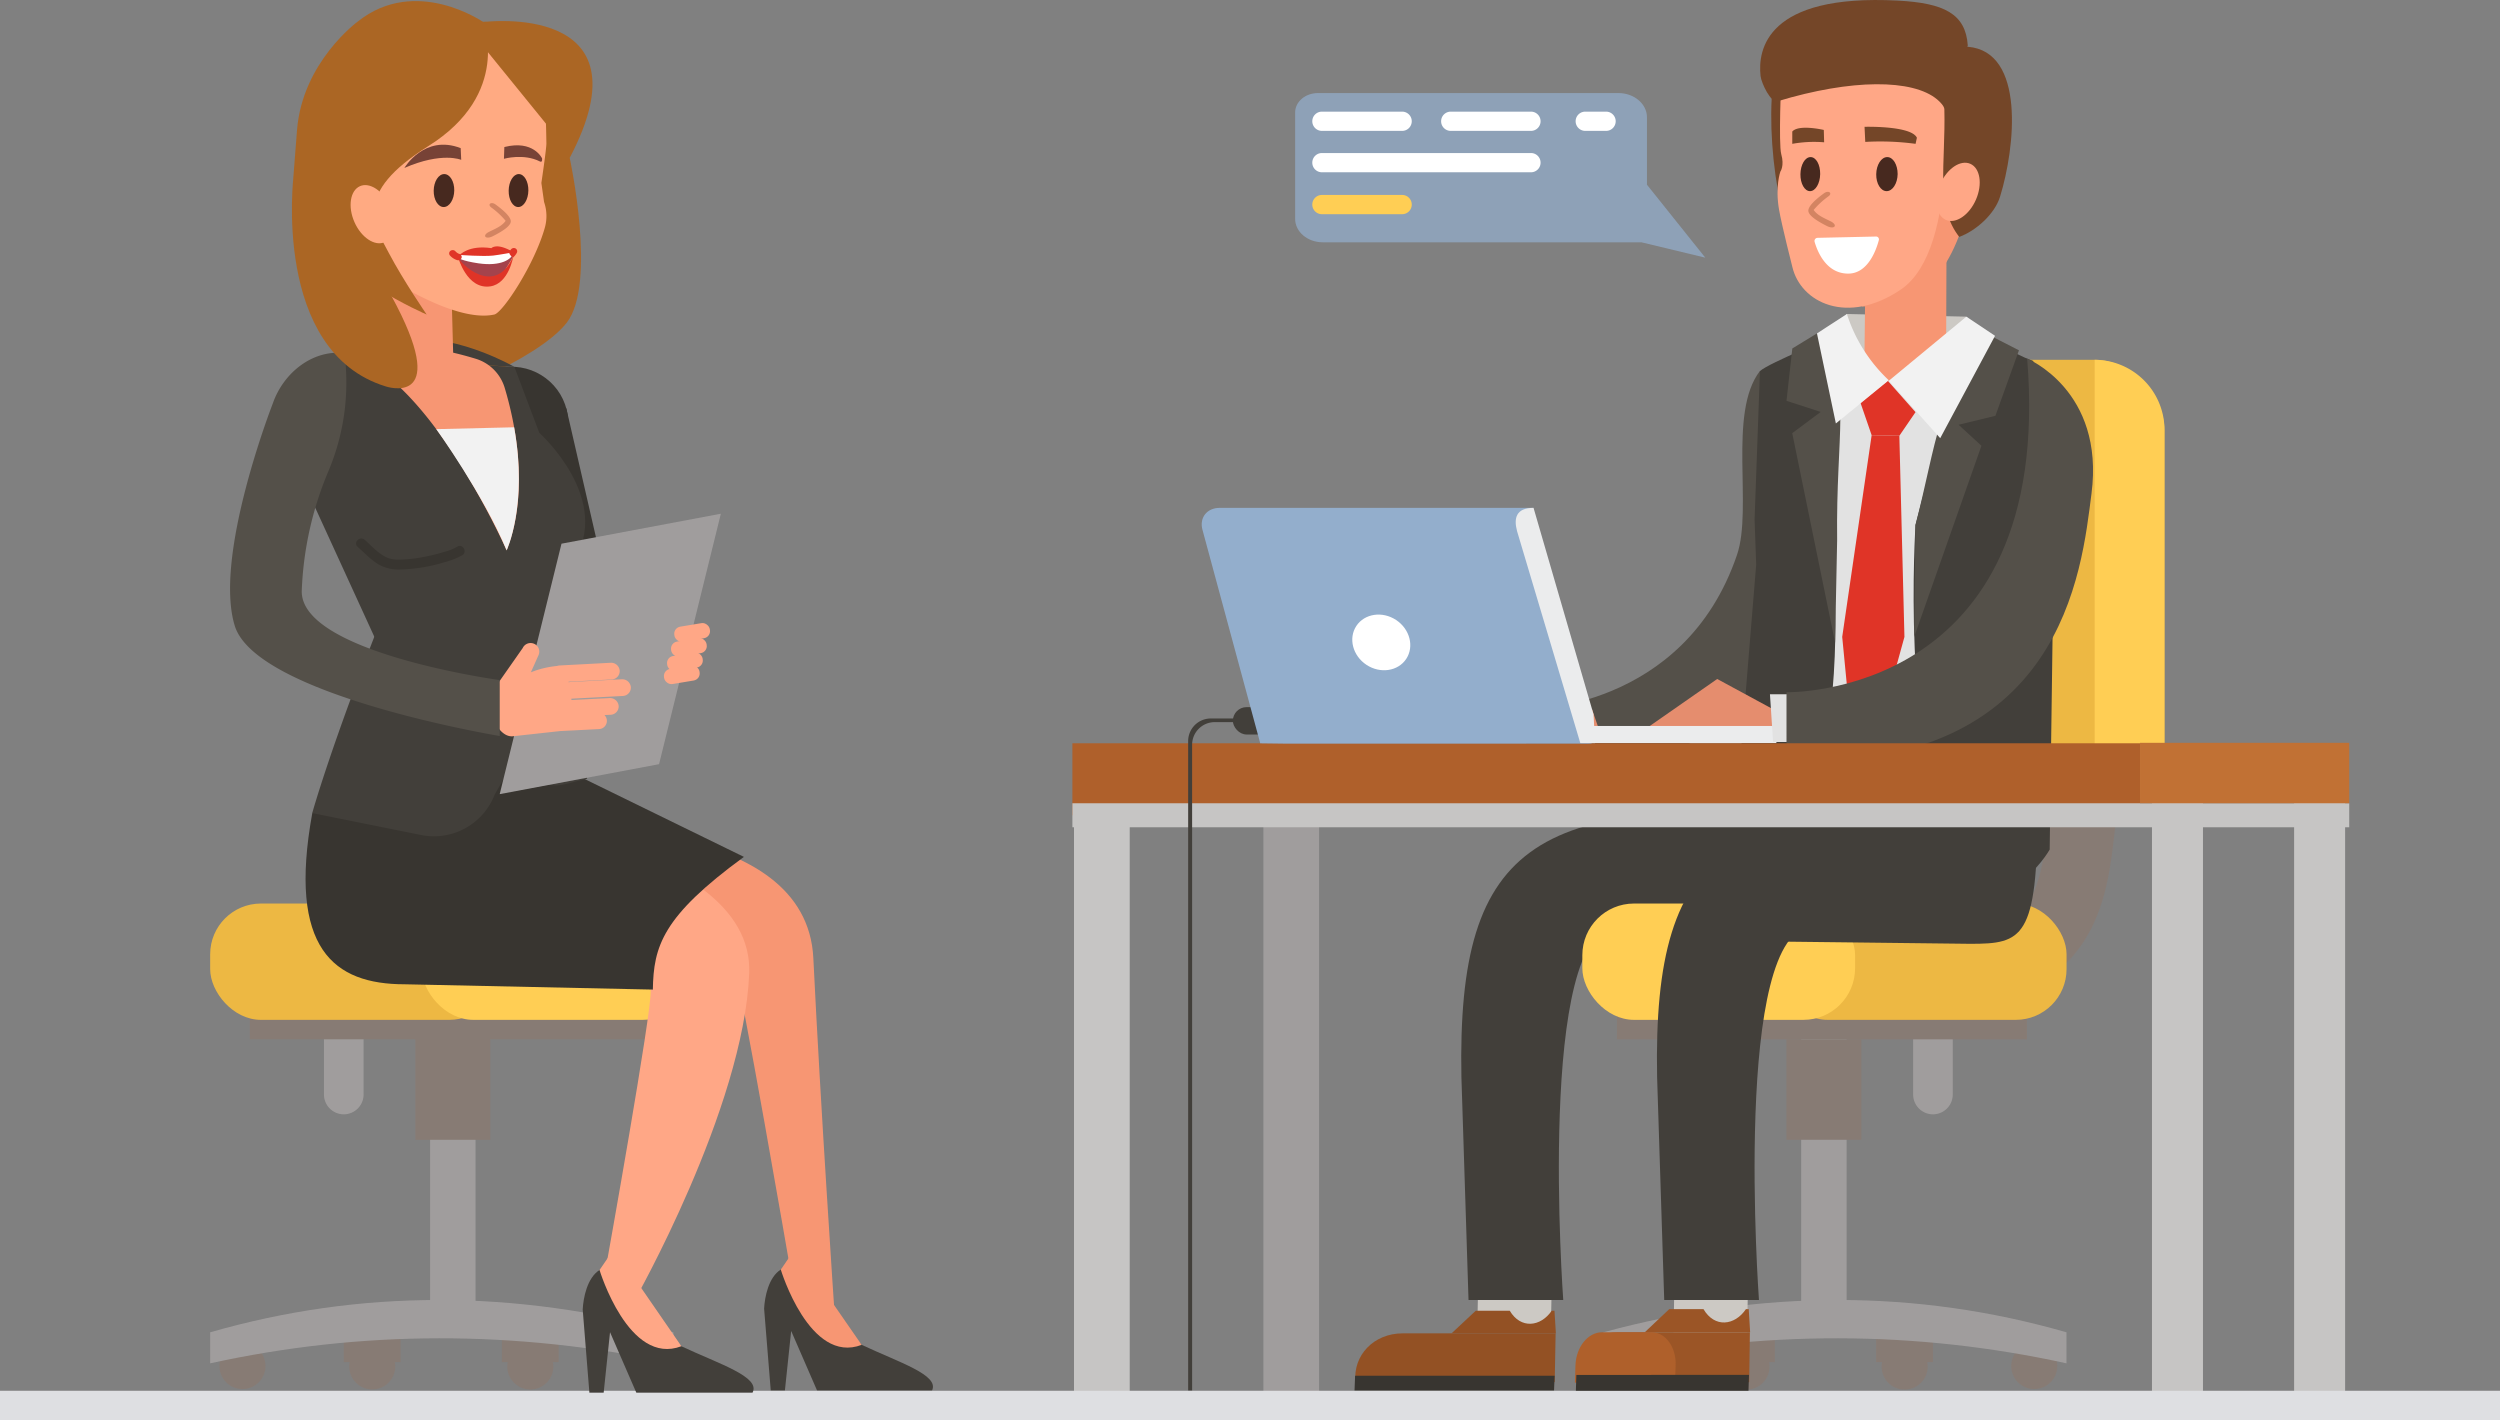 <svg xmlns="http://www.w3.org/2000/svg" viewBox="0 0 1104 627.08"><rect x="0" y="0" width="1104" height="627.08" fill="#808080" stroke="none"/><defs><style>.cls-1{fill:#ab6624;}.cls-2{fill:#383530;}.cls-3{fill:#423f3a;}.cls-4{fill:#f79673;}.cls-5{fill:#877b74;}.cls-6{fill:#a09d9d;}.cls-7{fill:#545049;}.cls-8{fill:#edb843;}.cls-9{fill:#ffce54;}.cls-10{fill:#ccc9c4;}.cls-11{fill:#744628;}.cls-12{fill:#e2e2e2;}.cls-13{fill:#e03427;}.cls-14{fill:#f2f2f2;}.cls-15{fill:#e58d6e;}.cls-16{fill:#ebeced;}.cls-17{fill:#c6c5c4;}.cls-18{fill:#935124;}.cls-19{fill:#af602b;}.cls-20{fill:#c17134;}.cls-21,.cls-25{fill:#93aecc;}.cls-22{fill:#fff;}.cls-23{fill:#dedfe2;}.cls-24{fill:#9b5526;}.cls-25{opacity:0.72;}.cls-26{fill:#ffa786;}.cls-27{fill:#ffaa82;}.cls-28{fill:#47291f;}.cls-29{fill:#774236;}.cls-30{fill:#a4434c;}.cls-31{fill:#d38462;}</style></defs><g id="Layer_2" data-name="Layer 2"><g id="image"><path class="cls-1" d="M213.37,9.72s74.76-9.48,38.21,60c0,0,12.07,55.39-1.25,72.7s-61.91,34.85-61.91,34.85Z"/><polygon class="cls-2" points="250.07 180.25 273.86 283.73 259.29 287 235 191.67 250.07 180.25"/><path class="cls-3" d="M148.61,158.17s29.7-22.33,78.54,3.79Z"/><path class="cls-3" d="M340.37,614.13h6.23l2.78-26.38,11.47,26.38h50.69c3.58-6.89-14.53-12.48-31-20.24l-21.38-20.2L352.18,560l-7.38.63c-5.42,3.41-7.1,12.09-7.37,17.27Z"/><path class="cls-4" d="M344.8,560.67s12.7,42.05,35.7,33.22l-18-26-8.19-21.14Z"/><path class="cls-4" d="M246.42,366.38s109.71-6.05,112.75,56.73c3.21,66,9.34,156.28,9.34,156.28L349,560.62s-22.1-128.27-25.48-137.55c-6.28-17.26-55-18.19-96.33-41.21S246.42,366.38,246.42,366.38Z"/><circle class="cls-5" cx="107.07" cy="603.24" r="10.17"/><circle class="cls-5" cx="287.11" cy="603.24" r="10.17"/><circle class="cls-5" cx="164.36" cy="603.44" r="10.17" transform="translate(-388.43 310.91) rotate(-46.88)"/><rect class="cls-5" x="151.81" y="581.89" width="25.1" height="19.62" transform="translate(328.71 1183.4) rotate(180)"/><circle class="cls-5" cx="234.18" cy="603.44" r="10.17" transform="translate(-358.1 342.33) rotate(-45)"/><rect class="cls-5" x="221.63" y="581.89" width="25.1" height="19.62" transform="translate(468.36 1183.4) rotate(180)"/><circle class="cls-5" cx="898.33" cy="603.24" r="10.17"/><circle class="cls-5" cx="841.04" cy="603.44" r="10.17" transform="translate(110.3 1336.58) rotate(-80.75)"/><rect class="cls-5" x="828.49" y="581.89" width="25.1" height="19.62"/><circle class="cls-5" cx="771.22" cy="603.44" r="10.17" transform="translate(51.7 1267.67) rotate(-80.75)"/><rect class="cls-5" x="758.67" y="581.89" width="25.1" height="19.62"/><rect class="cls-3" x="544.43" y="312.27" width="27.5" height="12.09" rx="6.05"/><path class="cls-6" d="M853.59,492.09h0a8.78,8.78,0,0,1-8.75-8.75V438.59a8.77,8.77,0,0,1,8.75-8.75h0a8.77,8.77,0,0,1,8.75,8.75v44.75A8.77,8.77,0,0,1,853.59,492.09Z"/><path class="cls-7" d="M674,313.43s69.62.53,93.07-68.43c7-20.65-4.11-62.66,10.08-81.13,0,0,28.68,8.85,26.89,55.72C802.76,254.32,796.6,345,673.9,340.82Z"/><path class="cls-5" d="M870.61,438.39a47.37,47.37,0,0,0,43.91-15.26c11.45-12.64,15.76-28.73,18-45.24,4.33-32.65,6.84-66.29,6.32-99.23a326.77,326.77,0,0,0-6-58.37c-1.57-7.95-11-12.51-18.45-10.48-8.29,2.28-12.05,10.48-10.47,18.45,7.14,36.05,5.41,74.17,2.33,111.13-1.44,17.26-1.68,34-6.25,49.4-2.08,7-4.82,11.65-9.9,16.36q-2.06,1.74-.56.48c-.62.44-1.26.85-1.91,1.23s-4.79,2.28-2.46,1.42c-.63.23-6.06,1.39-3.16,1.07-.74.08-6-.36-3.37.12-7.69-1.38-16.53,2.07-18.45,10.47-1.66,7.32,2.22,17,10.48,18.45Z"/><rect class="cls-8" x="796.52" y="158.89" width="159.28" height="201.44" rx="30.84"/><path class="cls-9" d="M925,360.33V158.89a30.93,30.93,0,0,1,30.84,30.84V329.48A30.94,30.94,0,0,1,925,360.33Z"/><polygon class="cls-10" points="652.36 587.77 684.85 587.77 685.31 563.79 652.81 563.79 652.36 587.77"/><path class="cls-3" d="M812.79,361.84c-134.12-12.36-169.44,8.85-167.43,113.83l3.14,98.41h41.83s-12-164.08,23.73-164.91c78-1.82,113.27,4.74,113.27,4.74Z"/><polygon class="cls-10" points="814.76 167.65 867.67 166.45 868.25 139.83 815.4 138.67 814.76 167.65"/><path class="cls-4" d="M859.42,153.25c-.33,25.21-36.38,27.93-36.06,2.71l.59-51.37,35.66-4.91Z"/><path class="cls-11" d="M786.38,90.57s.91,2.74,2.86-8.94C791.85,66,793,30.28,800,28.44c2-.51,15.6-4.06,8.34-7.38-12.11-5.55-25.26,11.64-25.49,16.3C781.19,53.65,782.69,73.24,786.38,90.57Z"/><path class="cls-4" d="M822.2,135.39l4.18-4.4c-37.82,5.29-32.93-10.87-31.79-32.74l-4.13-63.77c1.15-21.87,16.31-25.59,37.31-25.38h4.54c21,.21,46.42,18.21,46.52,31.66l-7.5,41.73C862.91,120.8,850.31,134.58,822.2,135.39Z"/><polygon class="cls-12" points="875.13 158.89 871.8 366.67 794.94 367.08 805.02 152.26 828.92 167.96 851.05 169.17 875.13 158.89"/><polygon class="cls-13" points="845.89 182 838.75 192.44 826.52 192.18 821.58 177.85 833.56 168.06 845.89 182"/><path class="cls-3" d="M868.67,144.25s20.27,12.14,29.17,15.13l9.41,59.93-2.11,155.87s-22,38.49-42.8-1.34c-22.89-43.91-16.45-142-16.45-142Z"/><path class="cls-3" d="M810.67,148.3s-29.37,11.87-33.48,15.57l-2.37,65.58.71,19.9L765.11,376.61s19.61,34.12,32.92-11c16.91-57.28,11.7-108.73,11.7-108.73Z"/><path class="cls-7" d="M878.65,148.08l12.92,6.62-10.4,28.92-16.26,3.95L875,196.85l-29.7,84.41.55-49.39C855.27,195.77,855.65,173.32,878.65,148.08Z"/><path class="cls-7" d="M805.17,145.52l-13.68,8.36L788.92,177l15.1,4.91-12.57,9.37,18.92,92.45.91-45.16C810.7,190.71,817.69,174,805.17,145.52Z"/><polygon class="cls-14" points="834.08 168.16 868.35 139.83 881.01 148.3 856.8 193.5 834.08 168.16"/><path class="cls-14" d="M815.59,138.67l-13.22,8.56L810.72,187l23.37-19.08A69.07,69.07,0,0,1,815.59,138.67Z"/><polygon class="cls-15" points="785.27 314.44 758.32 299.84 727.18 321.54 781.29 321.54 784.98 321.73 785.27 314.44"/><polygon class="cls-15" points="703.1 313.38 681.34 305.79 650.21 327.49 704.32 327.49 708.01 327.68 703.1 313.38"/><rect class="cls-16" x="673.64" y="320.59" width="110.81" height="7.56"/><rect class="cls-17" x="1013.08" y="335.21" width="22.52" height="286.13"/><path class="cls-6" d="M708,602.05v-13.7q105.39-28.54,204.56,0v13.7C846.31,587.51,778.17,587.1,708,602.05Z"/><rect class="cls-5" x="714.03" y="445.5" width="181.06" height="13.47"/><rect class="cls-6" x="795.4" y="458.96" width="20.06" height="118.15"/><rect class="cls-5" x="788.88" y="458.96" width="33.09" height="44.37"/><rect class="cls-8" x="784.61" y="399" width="127.98" height="51.37" rx="22.41"/><rect class="cls-9" x="698.76" y="399" width="120.45" height="51.37" rx="22.81"/><path class="cls-6" d="M151.81,492.09h0a8.78,8.78,0,0,0,8.75-8.75V438.59a8.77,8.77,0,0,0-8.75-8.75h0a8.77,8.77,0,0,0-8.75,8.75v44.75A8.77,8.77,0,0,0,151.81,492.09Z"/><path class="cls-6" d="M297.37,602.05v-13.7q-105.37-28.54-204.56,0v13.7C159.1,587.51,227.23,587.1,297.37,602.05Z"/><rect class="cls-5" x="110.32" y="445.5" width="181.06" height="13.47" transform="translate(401.69 904.46) rotate(180)"/><rect class="cls-6" x="189.94" y="416.79" width="20.06" height="160.32" transform="translate(399.94 993.9) rotate(180)"/><rect class="cls-5" x="183.42" y="427.56" width="33.09" height="75.78" transform="translate(399.94 930.9) rotate(180)"/><rect class="cls-8" x="92.81" y="399" width="127.98" height="51.37" rx="22.41" transform="translate(313.6 849.37) rotate(180)"/><rect class="cls-9" x="186.19" y="399" width="120.45" height="51.37" rx="22.81" transform="translate(492.84 849.37) rotate(180)"/><path class="cls-3" d="M870.12,416.79l-103-1.21L778,356.38l121.77,1.5C899.76,414.5,893.07,416.79,870.12,416.79Z"/><rect class="cls-6" x="557.92" y="344.71" width="24.6" height="276.62"/><rect class="cls-17" x="474.28" y="339.17" width="24.6" height="284.27"/><rect class="cls-17" x="950.31" y="339.17" width="22.52" height="287.91"/><path class="cls-18" d="M686.56,610.35h-88c-1.17-11.89,8.15-21.54,20.82-21.54h67.58Z"/><polygon class="cls-2" points="598.15 614.16 686.26 614.16 686.53 607.53 598.41 607.53 598.15 614.16"/><path class="cls-18" d="M641,588.81l10.7-10h15c4.85,8.19,13.62,7.17,18.54,0h1.22l.61,10Z"/><polygon class="cls-10" points="739.02 588.38 771.52 588.38 771.97 563.75 739.48 563.75 739.02 588.38"/><path class="cls-3" d="M899.22,361.84c-134.13-12.36-169.44,8.85-167.44,113.83l3.14,98.41h41.84s-12-164.08,23.72-164.91c78-1.82,91.09,2.11,91.09,2.11Z"/><path class="cls-13" d="M826.52,192.18l-13,89.08,2,20.63c8.93,13.42,15.79,5.31,22.11-8.41L841,281.26l-2.25-88.82Z"/><polygon class="cls-12" points="781.61 306.58 783 327.68 791 327.68 791 306.58 781.61 306.58"/><path class="cls-7" d="M788.92,305.7s118.49,2.67,106.28-147.33c0,0,34.32,14,28.4,59.64-4.39,33.83-12.35,122.3-134.68,118.24Z"/><rect class="cls-19" x="473.57" y="328.23" width="471.46" height="31.81"/><rect class="cls-17" x="473.57" y="354.72" width="563.85" height="10.6"/><rect class="cls-20" x="945.03" y="328.03" width="92.39" height="26.69"/><path class="cls-3" d="M526.44,614.16V328.89a10,10,0,0,1,10-10h106a9.84,9.84,0,0,1,5.92,2,10,10,0,0,0-7.67-3.61h-106a10,10,0,0,0-10,10V614.16Z"/><path class="cls-21" d="M701.54,328.36H566.73l-10.21-.13L531,233.92c-1.43-5.33,2-9.65,7.64-9.65H677.21s-3.61,4.32-2.17,9.65l22.87,84.79C699.35,324,707.2,328.36,701.54,328.36Z"/><path class="cls-16" d="M677.21,224.27h0c-7.59,0-8.87,4.4-7.26,10.35l27.92,93.55h6.52l-.69-12.73"/><ellipse class="cls-22" cx="610" cy="283.73" rx="11.87" ry="13.2" transform="translate(36.45 635.36) rotate(-56.46)"/><rect class="cls-23" y="614.16" width="1104" height="12.92"/><path class="cls-24" d="M772.44,610.37H696c-1-12.17,7.07-22,18.07-22h58.68Z"/><path class="cls-24" d="M726.32,588.33l10.82-10.22h15.12c4.91,8.38,13.78,7.33,18.75,0h1.23l.62,10.22Z"/><path class="cls-19" d="M695.46,610.6h44.22l.28-7.75c.28-8-4.49-14.52-10.66-14.52H707.43c-6.18,0-11.41,6.5-11.7,14.52Z"/><polygon class="cls-2" points="695.9 614.16 772.13 614.16 772.35 607.15 696.13 607.16 695.9 614.16"/><path class="cls-25" d="M753.06,113.79,724.86,107H584.13c-6.73,0-12.2-4.63-12.2-10.35v-47c0-4.73,4.52-8.56,10.09-8.56H714.67c7,0,12.63,4.8,12.63,10.71V81.57Z"/><path class="cls-22" d="M619.18,57.8H583.76a4.26,4.26,0,0,1-4.25-4.25h0a4.25,4.25,0,0,1,4.25-4.25h35.42a4.25,4.25,0,0,1,4.25,4.25h0A4.25,4.25,0,0,1,619.18,57.8Z"/><path class="cls-9" d="M619.18,94.59H583.76a4.25,4.25,0,0,1-4.25-4.25h0a4.25,4.25,0,0,1,4.25-4.25h35.42a4.25,4.25,0,0,1,4.25,4.25h0A4.25,4.25,0,0,1,619.18,94.59Z"/><path class="cls-22" d="M676.07,76.08H583.76a4.25,4.25,0,0,1-4.25-4.25h0a4.25,4.25,0,0,1,4.25-4.25h92.31a4.25,4.25,0,0,1,4.25,4.25h0A4.25,4.25,0,0,1,676.07,76.08Z"/><path class="cls-22" d="M676.07,57.8H640.65a4.25,4.25,0,0,1-4.25-4.25h0a4.25,4.25,0,0,1,4.25-4.25h35.42a4.25,4.25,0,0,1,4.25,4.25h0A4.25,4.25,0,0,1,676.07,57.8Z"/><path class="cls-22" d="M709.24,57.8h-9.19a4.26,4.26,0,0,1-4.25-4.25h0a4.25,4.25,0,0,1,4.25-4.25h9.19a4.25,4.25,0,0,1,4.25,4.25h0A4.25,4.25,0,0,1,709.24,57.8Z"/><circle class="cls-2" cx="225.94" cy="186.99" r="25.05" transform="translate(-37.73 58.58) rotate(-13.64)"/><circle class="cls-3" cx="147.4" cy="183.19" r="25.05" transform="matrix(0.02, -1, 1, 0.02, -38.76, 326.83)"/><path class="cls-3" d="M238.16,191.15s33.2,29.67,14.6,57.59c-18.48,27.74-14.3,45.58-14.3,45.58l1.32,15.47-63.71-5.08-49-107,25.39-39.4L227.15,162Z"/><path class="cls-2" d="M157.94,241.5c3,2.6,5.69,5.61,9.11,7.67a17.73,17.73,0,0,0,9.5,2.32,72.23,72.23,0,0,0,19.78-3.23,32.47,32.47,0,0,0,7.81-3.07c2.4-1.48.2-5.27-2.21-3.79a22.66,22.66,0,0,1-5.65,2.29,83.34,83.34,0,0,1-8.81,2.19,62.58,62.58,0,0,1-9.15,1.18c-2.78.13-5.3.2-7.77-1-3.71-1.77-6.46-5-9.51-7.69-2.12-1.85-5.23,1.24-3.1,3.1Z"/><path class="cls-4" d="M222.86,171.22c4.56,15.15,11.13,45.54.87,71.83,0,0-30.47-69-64.57-84.36,12.3-7.81,30.06-6.62,51-.24A19.17,19.17,0,0,1,222.86,171.22Z"/><path class="cls-14" d="M223.73,243.05s9.5-20,3.31-54.36l-34.38.82S213.57,218.55,223.73,243.05Z"/><polygon class="cls-4" points="200.38 165.86 199.29 125.06 165.33 106.96 164.38 160.02 200.38 165.86"/><path class="cls-3" d="M260.27,615h6.31l2.81-26.71L281,615h51.32c3.63-7-14.71-12.64-31.43-20.49L279.26,574l-7-13.82-7.47.63c-5.49,3.46-7.2,12.24-7.47,17.49Z"/><path class="cls-26" d="M264.76,560.84s12.85,42.58,36.14,33.65l-18.18-26.36-8.3-21.41Z"/><path class="cls-26" d="M200.85,358.69s132.37,11.61,130,71.15-50.95,145-50.95,145l-12.08-16.44S288,446,287.36,437.33c-1.13-16.11-51.64-9.77-93-9.77C157.84,427.56,200.85,358.69,200.85,358.69Z"/><path class="cls-2" d="M178.74,434.66,288.3,437c.32-19.1,4.16-32.27,40.21-58.6l-80.28-39.24L237.56,337l-6.66-24.51-93,46.6C127,419,147.4,434.67,178.74,434.66Z"/><path class="cls-3" d="M230.21,278.16s13-.17,29.08,65.74h0c-11.59,2.54-16.6,6-22.52-2.24l-7.19-10.32-11.13,19.53a28.74,28.74,0,0,1-31.83,18l-48.74-9.81s8.27-29.8,30.85-86.56Z"/><polygon class="cls-6" points="291.04 337.46 220.67 350.69 247.96 240.09 318.33 226.86 291.04 337.46"/><path class="cls-26" d="M217.53,305.17l13.3-19a3.84,3.84,0,0,1,5-1.89h0a3.77,3.77,0,0,1,2,5l-3.4,7.61A41.47,41.47,0,0,1,246,294.09h0a3.78,3.78,0,0,1,1-.21l22.66-1.2a3.8,3.8,0,0,1,4,3.49,3.69,3.69,0,0,1-3.51,3.88l-19.11,1c0,.08.07.16.11.25a4,4,0,0,1,.77-.13l22.66-1.2a3.8,3.8,0,0,1,4,3.49,3.69,3.69,0,0,1-3.51,3.88l-22.66,1.2h-.07c0,.2,0,.39,0,.58l16.86-.85a3.8,3.8,0,0,1,4,3.49,3.69,3.69,0,0,1-3.52,3.88l-2.75.13a3.63,3.63,0,0,1-2.46,6.2l-17.09.87h0l-21.22,2.33C218.81,325.33,213.86,310.12,217.53,305.17Z"/><path class="cls-7" d="M120.5,178.09s-26.36,67.43-16.82,98.28,117,48.65,117,48.65V300.33s-88.38-12.07-87.42-39.54A150.11,150.11,0,0,1,145,208.13a100.32,100.32,0,0,0,7.81-44.31l-.41-7.84C138.29,154.15,125.22,164.5,120.5,178.09Z"/><rect class="cls-26" x="297.71" y="275.92" width="15.87" height="6.76" rx="3.17" transform="translate(-41.63 53.84) rotate(-9.43)"/><rect class="cls-26" x="296.27" y="282.51" width="15.87" height="6.76" rx="3.17" transform="translate(-42.72 53.69) rotate(-9.43)"/><rect class="cls-26" x="294.52" y="288.88" width="15.87" height="6.76" rx="3.17" transform="translate(-43.79 53.49) rotate(-9.43)"/><rect class="cls-26" x="293.15" y="294.59" width="15.87" height="6.76" rx="3.17" transform="translate(-44.75 53.35) rotate(-9.43)"/><path class="cls-27" d="M237.18,34.23C231.85,30.38,203.05,6,182.91,11.71c-20.53,4-35.62,27.84-38.74,33.71s4.7,38,22.39,74.2c0,0,33.18,23.34,51.72,19.28,3.82-.84,18-22.54,22.41-38.69a18.94,18.94,0,0,0-.43-11l-1.19-8.41s2.26-15.17,2.22-17.54C241,45.45,240.51,36.64,237.18,34.23Z"/><path class="cls-28" d="M200.6,84.13c-.06,4-2.14,7.29-4.65,7.3s-4.49-3.23-4.43-7.26,2.14-7.29,4.65-7.3S200.66,80.1,200.6,84.13Z"/><path class="cls-28" d="M233.33,84.13c-.06,4-2.05,7.29-4.46,7.3s-4.3-3.23-4.24-7.26,2.05-7.29,4.45-7.3S233.38,80.11,233.33,84.13Z"/><path class="cls-29" d="M203.67,70.59s-8.45-3.68-25.1,3.58c0,0,8.81-15,24.87-8.75Z"/><path class="cls-29" d="M222.54,70.12s8.71-2.48,15.9,1.19c1.23.64.94-1.38.94-1.38s-3.81-8.27-16.66-5Z"/><path class="cls-30" d="M214.93,110.39l-12.67,2.69,1.56,4s10.69,7.71,10.56,7.49,7.35-3.22,7.35-3.22,4.75-7.63,4.82-8-.14-2.68-.14-2.68Z"/><path class="cls-22" d="M213.94,112.1l-11.36.43-.19,1.35s1.43,1.31,8.92,2.41c9.81,1.43,15-1.76,15.41-4.88,0,0-6.75-.87-6.93-.86S213.94,112.1,213.94,112.1Z"/><path class="cls-13" d="M203,112.58s4-4.49,14-3c0,0,2.26-2.67,9.76,1.81,0,0-6.51,1.2-9,1.47C213.26,113.35,203,112.58,203,112.58Z"/><path class="cls-13" d="M202.28,113.54s3.86,14.46,14.25,12.92c8.21-1.22,10.14-13.26,10.14-13.26C218.46,131.63,203,116.12,202.28,113.54Z"/><path class="cls-13" d="M226.35,113.89a7.1,7.1,0,0,0,1.94-2.38,1.44,1.44,0,0,0-.83-1.89,1.63,1.63,0,0,0-2,.82l-.21.53c-.12.32,0-.13-.12.19l-.09.12c.16-.16.21-.2.13-.13a.7.7,0,0,1-.16.14c-.63.54,1.28,2.79,1.91,2.26Z"/><path class="cls-13" d="M202.77,112.1c-.11,0-.62-.28-.79-.38a5.55,5.55,0,0,1-1-.89,1.67,1.67,0,0,0-2.21.07,1.39,1.39,0,0,0,0,2,7.07,7.07,0,0,0,3.2,2,1.61,1.61,0,0,0,1.89-1.09,1.45,1.45,0,0,0-1.15-1.72Z"/><path class="cls-1" d="M213.37,9.72s12.77,31.64-24.27,54.83c-33.76,21.14-23.81,35-17.36,47.23s16.68,27.12,16.68,27.12-43.13-18.66-46.14-37.75S167.34,8.61,213.37,9.72Z"/><path class="cls-1" d="M212,18.79l33.06,40.7-7.8-43.84S212.56,6.07,208.13,11,212,18.79,212,18.79Z"/><path class="cls-1" d="M213.37,9.72S183.62-10.92,158,9.5c0,0-24.49,17.88-26.84,48-3.46,44.36-1.52,20.08-1.52,20.08s-9.61,77.6,40.72,93.07c0,0,28,9.43,4.78-35.66-6.85-13.34-23.71-40.15-15.89-55C181.18,38.34,213.37,9.72,213.37,9.72Z"/><path class="cls-31" d="M217.56,104.34c5.15-2.57,7.83-4.73,8-6.41s-2.11-4.27-6.73-7.64c-1.93-1.41-3.76-.05-1.84,1.36a35,35,0,0,1,6.3,5.86c-1.64,2.38-4.67,3.54-7.36,4.89C212.76,104,214.41,105.92,217.56,104.34Z"/><path class="cls-26" d="M786.6,34.25s-1.24,29.43,0,33.83c1.48,5.2-.4,7.72-.4,7.72s-2.34,6.56-.58,16.76c1.18,6.86,5.89,25.35,5.89,25.35,3.69,15.68,24.22,25.9,47.83,10,27.16-18.29,18.52-93,18.52-93S812.2,13.54,786.6,34.25Z"/><path class="cls-11" d="M777.47,33.61c.35,3.08,4.54,12,7.5,11.11h0c32.68-9.92,59.76-9.87,70.51-.78,1.09.93,3.11,2.86,3.15,4.29.61,24.27-4.07,42.87,6.58,56.39h0c7.45-2.72,15.64-10.13,18-17.71,6.74-21.79,11.29-64.17-14.24-66.26-.57,0,0,0,0-.63C868,6.11,858.57,1.34,838,.26,780-2.79,776.16,22,777.47,33.61Z"/><ellipse class="cls-26" cx="864.68" cy="84.71" rx="13.51" ry="8.6" transform="translate(442.62 844.13) rotate(-66.53)"/><path class="cls-27" d="M156.51,98.05c3,6.84,9,10.82,13.31,8.91s5.44-9,2.44-15.84-9-10.82-13.31-8.9S153.51,91.22,156.51,98.05Z"/><path class="cls-22" d="M828.53,104.45l-26,.58a1.39,1.39,0,0,0-1.19,1.79c1.2,4.15,5.12,14.2,15.08,14,8.55-.19,12.15-10.54,13.25-14.69A1.26,1.26,0,0,0,828.53,104.45Z"/><path class="cls-28" d="M803.79,76.87c-.06,4.15-2.06,7.53-4.47,7.54s-4.31-3.34-4.25-7.49,2-7.53,4.46-7.55S803.84,72.72,803.79,76.87Z"/><path class="cls-28" d="M838,76.87c-.06,4.15-2.23,7.53-4.85,7.54s-4.68-3.34-4.61-7.49,2.23-7.53,4.84-7.55S838,72.71,838,76.87Z"/><path class="cls-11" d="M791.47,63.52a54.22,54.22,0,0,1,14.07-.68l-.15-5.46s-11.07-2.6-13.92.71Z"/><path class="cls-11" d="M845.92,63.52a116.2,116.2,0,0,0-22.22-.85L823.38,56s20.62-.59,23.12,4.83Z"/><path class="cls-31" d="M806.81,99.83c-5.31-2.66-8.09-4.89-8.24-6.63s2.17-4.4,6.95-7.88c2-1.45,3.88,0,1.89,1.4a36.19,36.19,0,0,0-6.5,6c1.7,2.47,4.82,3.66,7.6,5.06C811.76,99.46,810.07,101.46,806.81,99.83Z"/></g></g></svg>